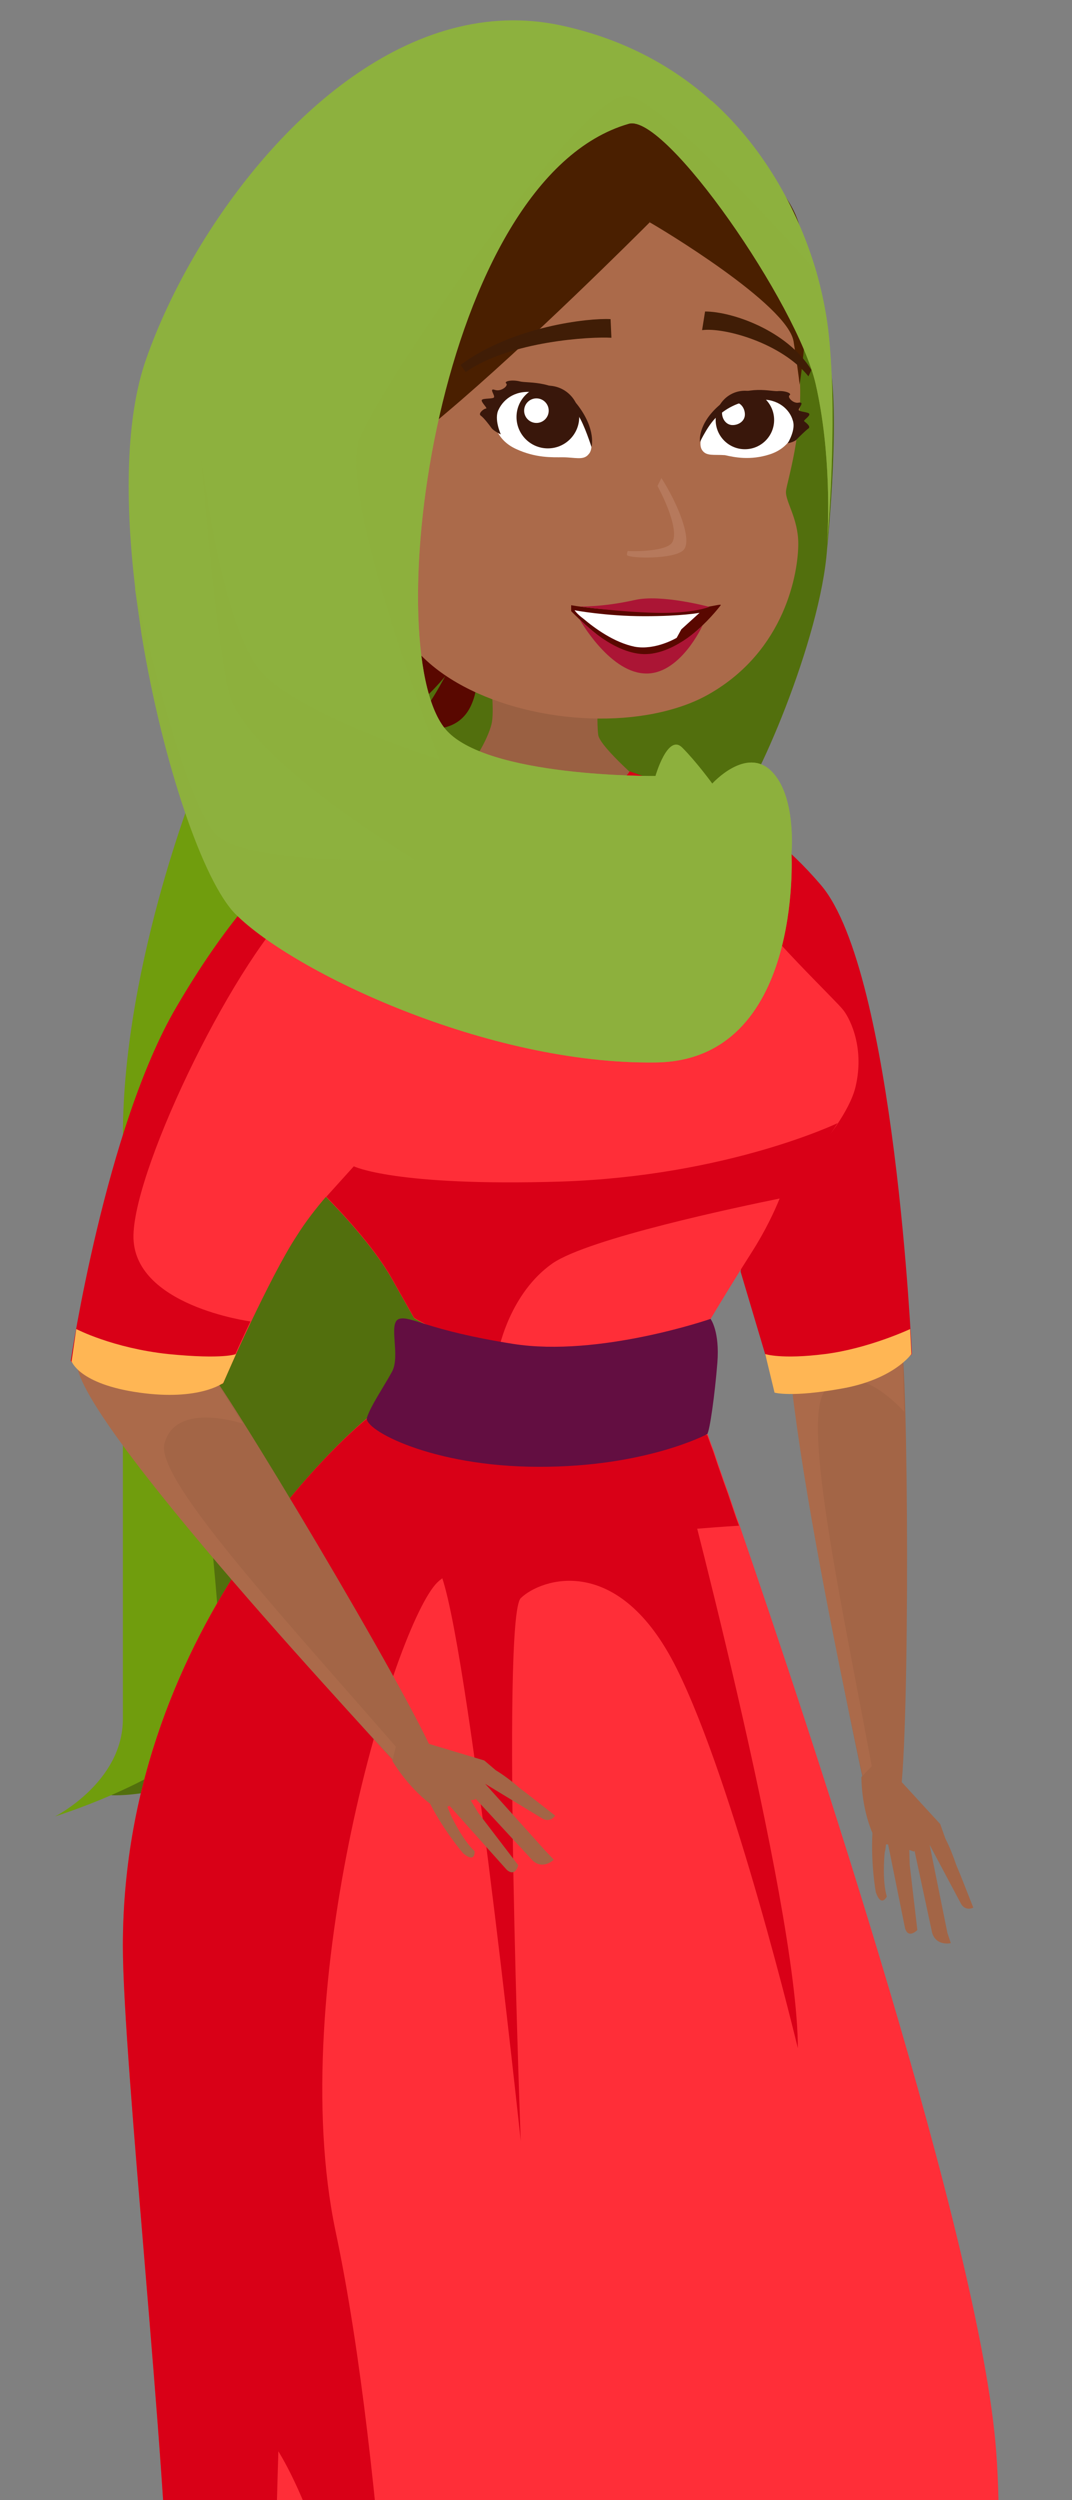 <?xml version="1.0" encoding="utf-8"?>
<!-- Generator: Adobe Illustrator 24.3.0, SVG Export Plug-In . SVG Version: 6.00 Build 0)  -->
<svg version="1.1" id="Layer_1" xmlns="http://www.w3.org/2000/svg" xmlns:xlink="http://www.w3.org/1999/xlink" x="0px" y="0px"
	 viewBox="0 0 253 589.9" style="enable-background:new 0 0 253 589.9;" xml:space="preserve">
<rect x="0" y="0" width="253" height="589.9" fill="#808080" stroke="none"/>
<style type="text/css">
	.st0{fill:#A36546;}
	.st1{fill:#AB6A4A;}
	.st2{fill:#526F0D;}
	.st3{fill:#709D0D;}
	.st4{fill:url(#SVGID_1_);}
	.st5{fill:url(#SVGID_2_);}
	.st6{fill:#E16736;}
	.st7{fill:#630E41;}
	.st8{fill:#FF2E38;}
	.st9{fill:#590800;}
	.st10{fill:#9A6042;}
	.st11{fill:#FFFFFF;}
	.st12{fill:#AB1535;}
	.st13{fill:#C4552D;}
	.st14{fill:#4A1F00;}
	.st15{fill:#D90017;}
	.st16{fill:#FFB654;}
	.st17{opacity:0.59;fill:#BE8469;}
	.st18{fill:#401D06;}
	.st19{fill:#39170B;}
	.st20{fill:#8DB13E;}
	.st21{opacity:0.59;fill:#8DB13E;}
</style>
<g>
	<g>
		<g>
			<path class="st0" d="M212.4,424.3c2.4-15.8,2-102.3,0.2-108.4c-1.9-6.2-15.7-22.8-24.3-14.1c-8.6,8.7,15.7,119.6,15.7,119.6
				L212.4,424.3z"/>
			<path class="st1" d="M195,327.8c5.3-5.4,12.9-0.6,18.4,5.3c-0.3-9.4-0.4-15.9-0.8-17.2c-1.8-6.4-16.8-24.2-25.2-15.7
				c-8.6,8.7,16.7,121,16.7,121l2.7,1.3C199.3,381.2,188.6,334.1,195,327.8z"/>
		</g>
		<g>
			<path class="st0" d="M223.6,456.1L223.6,456.1l-4.2-20.8l7.4,13.9c0.9,1.6,2.5,1.2,2.9,0.9l-3-7.6l-1-2.4l0,0
				c-0.8-2.3-1.6-4.4-2.6-6.3l0,0l-1.2-3.4l-13.4-14.6l0,0l-2.6,0.8l-2.6,2.7c0,0-0.1,6.9,2.6,13.2c-0.4,7.5,0.8,14,0.8,14
				c1.3,3.7,2.6,1,2.6,1c-1.1-3.6-0.6-9.4-0.5-10.4c0.2-0.7,0.2-1.2,0.3-1.9l0.5,0l4,19.8c0.8,2.6,2.9,0.4,2.9,0.4l-1.8-15.4
				l-0.1-3.5l1.1,0.4l0.1-0.2l0.1,0.3l4.1,19.1l0,0c1,3.2,4.4,2.4,4.4,2.4L223.6,456.1z"/>
		</g>
	</g>
	<path class="st2" d="M103.8,285.4c0,0,1,25.5-5,56.6c-6,31.1-19.1,49.4-35.8,66.1c-16.7,16.7-36.7,15.5-36.7,15.5
		s19.4-32.8,15.9-46.5c-3.6-13.7-7.7-73.9,0-91.7c7.7-17.8,44.5-28.9,44.5-28.9L103.8,285.4z"/>
	<path class="st2" d="M195.2,129.5c-1.5,21.3-17,57.2-22.7,62.9c-5.7,5.7-71.9-1.5-84.7-10.4c-12.7-8.8-15-46.6-16.7-55.7
		s45.7-106.9,70.9-103.2s49.4,48.7,53.1,59.7C198.9,93.9,195.2,129.5,195.2,129.5z"/>
	<path class="st3" d="M47.4,182c0,0-18.4,44.6-18.4,86c0,41.4,0,122.7,0,137.6c0,14.9-16,23-16,23s33.6-10.5,38.3-23.7
		c4.7-13.1-11.7-110.3-7.5-130.4c4.2-20.1,27.4-73.9,27.4-73.9L47.4,182z"/>
	
		<linearGradient id="SVGID_1_" gradientUnits="userSpaceOnUse" x1="1983.608" y1="792.343" x2="1934.799" y2="581.531" gradientTransform="matrix(1 0 0 1 -1752.922 0)">
		<stop  offset="0" style="stop-color:#FDA870"/>
		<stop  offset="1" style="stop-color:#FD7E3E"/>
	</linearGradient>
	<path class="st4" d="M231.4,792c-5,0.2-9.7,0-9.7,0s-8.9,2.6-16.2,0.1c-0.1,0-0.3-0.1-0.4-0.2c-0.5-0.2-1-0.5-1.5-0.8
		c0,0,0,0-0.1,0c-6.1-4.3-10.3-17.6-17.7-21.5c-5.3-2.8-10.8-5.8-14.1-8.3c0,0,0,0,0,0c-1.7-1.3-2.8-2.3-2.9-3.1
		c-0.4-2.2,12.5-24.9,12.7-29.3c0.1-2.4-7.1-27.6-13.1-53.8c0,0,0,0,0,0c-5.1-22.5-9.4-45.9-7.5-56.2c4.2-22.5,22.7-37.7,22.7-37.7
		s17,4.3,27.9,4c10.9-0.3,23.3-6.9,23.3-6.9s-2.7,9.3-6.6,23.2c-4.4,15.9-10.3,37.6-15.3,58.1c-9.3,38.4-17,67.5-15.8,70
		c1.2,2.4,13.2,21.2,18.8,32c5.5,10.7,6.9,13.5,9,15.4c2,1.8,11.5,3.4,13.5,6.9C240.7,787.2,236.5,791.8,231.4,792z"/>
	
		<linearGradient id="SVGID_2_" gradientUnits="userSpaceOnUse" x1="1901.359" y1="811.245" x2="1851.079" y2="594.084" gradientTransform="matrix(1 0 0 1 -1752.922 0)">
		<stop  offset="0" style="stop-color:#FDA870"/>
		<stop  offset="1" style="stop-color:#FD7E3E"/>
	</linearGradient>
	<path class="st5" d="M178.8,804.2c-5.7,0.6-7.9-1.4-7.9-1.4s-1.8,0.8-4.5,1.5c-2.6,0.7-4.5-0.6-4.5-0.6s-0.9,1.4-3.6,2.1
		c-2.7,0.7-5.6-1.7-5.6-1.7s-2.7,1.1-5.4,0.7c-2.6-0.4-4.7-2.2-4.7-2.2s-0.7,0.5-3.8-1.1c-0.5-0.3-1.1-0.8-1.6-1.4h0
		c-2.9-3.4-6.5-11.1-9-13.5c-3-2.8-14.8-11.6-14.2-15.1c0.6-3.4,2.2-10.7,2.2-12.9c0-2.2-4.5-5.5-2.3-8.7c2.3-3.2-0.6-8.1-0.6-8.1
		S70,673.8,69.2,650.5c-0.8-23.3,10.1-46.1,10.1-49.1c0-3,0-3,0-3s23.9,2.8,47.7-2.4c0,0,0.2,7.3,0.4,18.3
		c0.2,14.2,0.3,34.7-0.4,54.1c-1.2,34.4,1.6,67.8,4.1,74.4c2.4,6.7,19.7,18.5,26.1,25.8c6.4,7.3,13.8,17.5,15.6,19.1
		c1.8,1.6,12.1,2.2,14,5.4C188.5,796.5,184.5,803.6,178.8,804.2z"/>
	<path class="st6" d="M137.2,800L137.2,800c-2.9-3.4-6.5-11.1-9-13.5c-3-2.8-14.8-11.6-14.2-15.1c0.6-3.4,2.2-10.7,2.2-12.9
		c0-2.2-4.5-5.5-2.3-8.7c2.3-3.2-0.6-8.1-0.6-8.1S70,673.8,69.2,650.5c-0.8-23.3,10.1-46.1,10.1-49.1c0-3,0-3,0-3s23.9,2.8,47.7-2.4
		c0,0,0.2,7.3,0.4,18.3l-0.3,1.6c0,0-17.5,13.7-28,30.7c-10.5,16.9,16.6,91.4,20.2,97c3.6,5.7-0.4,8.3-0.4,9.8
		c0,1.5,3.6,17.1,4.6,19.9c0.9,2.8,7.4,6,10.2,9.1C136.5,785.5,137.2,800,137.2,800z"/>
	<path class="st6" d="M169.5,803.3c0,0,3.3-2.9,1.8-6c-1.5-3-4.4-4.1-4.4-4.1s6.4,2,8.8,5.1c2.4,3,0,6,0,6L169.5,803.3z"/>
	<path class="st6" d="M159.2,805.5c0,0,1.6-2.3,1.4-4.2c-0.1-1.9-1.4-3.4-1.4-3.4s3.1,2.8,3.4,4.6
		C163,804.1,159.2,805.5,159.2,805.5z"/>
	<path class="st6" d="M151.1,804.2c0,0,1.1-0.4,0-3.3c-1.1-2.9-1.1-2.9-1.1-2.9s3.8,3.3,4.3,4.9c0.5,1.5,0,2.2,0,2.2L151.1,804.2z"
		/>
	<path class="st6" d="M141.9,802.6c0,0,1.1,0,1.3-1.8c0.2-1.7-0.6-4.7-0.6-4.7s2.4,4.1,2.4,5.6c0,1.5,0,2.3,0,2.3L141.9,802.6z"/>
	<path class="st6" d="M232.8,791.8c0,0,5.4-2.8,3.9-6.8c-1.5-4-7.3-6.3-7.3-6.3s10.3,3.2,11.3,7.5
		C241.5,790.5,232.8,791.8,232.8,791.8z"/>
	<path class="st6" d="M194.2,768.2c4.2,4.2,7.5,21.5,9.4,22.9c-6.1-4.3-10.3-17.6-17.7-21.5c-5.3-2.8-10.8-5.8-14.1-8.3
		C172.6,761.4,190,764,194.2,768.2z"/>
	<path class="st6" d="M205.1,791.9c-0.5-0.2-1-0.5-1.5-0.8C204.1,791.4,204.6,791.7,205.1,791.9z"/>
	<path class="st7" d="M225.1,776.9c0,0-12.7,0.8-23.3-3.3c-10.6-4.1-33.2-21.7-33.2-21.7s23.9,35.7,34.9,41.3
		c11,5.6,38.3,2.2,39.5-4.5C244.2,781.9,225.1,776.9,225.1,776.9z"/>
	<path class="st7" d="M166.9,780.6c0,0-10.7,3.5-21.9,2.7c-11.3-0.8-21.5-9.9-21.5-9.9l-16,4.7c0,0,20.7,16.6,31.3,23.3
		c10.6,6.6,43,8.3,50.5,2.6C203.5,793.2,166.9,780.6,166.9,780.6z"/>
	<path class="st8" d="M29,459.2c0,27,10.7,126,10.7,158.5c0,30.7,6.4,152.4,7.1,166.3c0.1,0.8,0.1,1.3,0.1,1.3s1.7-0.2,4.7-0.6
		c17.5-2.2,78.9-10.1,82.2-13.4c3.9-3.9-6.1-10,8.2-10c14.3,0,22.2,12.1,41.4,12.1c18.5,0,37.2-9.7,38.5-10.4h0l0.1,0
		c0,0-6.2-14.8-6.2-24.6c0-9.8,24-97.6,19.3-160.1c-3.7-49.2-43.7-169.4-60.6-218.5l-0.7-1.9l-1.9-5.6l-0.9-2.5l-0.8-2.3l-0.7-2
		l-0.6-1.8l-0.5-1.5l-0.5-1.3l-0.9-2.5l-80.3-3.8C86.6,334.5,29,381.6,29,459.2z"/>
	<path class="st9" d="M107.8,154.3c0,0-5,10.2-7.9,13.5c-2.9,3.2-10.8,1-10.8,1s17.1,8.7,22.1-2.4c2.8-6.2,0-10.5,0-10.5
		L107.8,154.3z"/>
	<path class="st9" d="M59.2,141.2c0,0,0,15.2,5.7,22.5c5.6,7.3,17.2,7.3,25.9,6.1c8.7-1.2,17.1-14,17.1-14l-14-26l-21.6,7.5
		L59.2,141.2z"/>
	<path class="st10" d="M152.6,185.7c0,0-8.9,6.7-22.6,6.7c-13.7,0-24.9-7.7-24.9-7.7s1.1-0.6,2.7-1.5c4.4-2.5,7.9-10.3,8.3-12.8
		c0.6-3.4-0.5-12.6-0.5-12.6l20.4,4.6l5.2,0.6c0,0,0,0.1,0,0.2c-0.1,1.3-0.4,7.5,0,10.3C141.8,176.5,152.6,185.7,152.6,185.7z"/>
	<path class="st1" d="M185.5,115.9c-0.2,2.4,2.9,6.4,2.9,12.4c0,6.7-3,25.2-21.1,35.5c-2.8,1.6-5.9,2.8-9.2,3.7
		c-18.5,5.1-44.1,0.5-57.3-11.5c-15.8-14.3-28.6-48.3-28.6-48.3s17.6-3.5,39.3-20c21.7-16.5,41.8-35.4,41.8-35.4s27.5,8.3,33.2,25
		c1.2,3.6,1.9,7.3,2.2,11C189.7,101.8,185.6,114.1,185.5,115.9z"/>
	<g>
		<path class="st9" d="M134.8,142.8c0,0,7.2,1.4,19.5,1.4c11.2,0,16.1-2,15.8-1.4c0,0-8.7,11.7-18.2,12.2
			c-6.5,0.4-17.1-10.8-17.1-10.8V142.8z"/>
		<path class="st11" d="M165.1,144.6c0,0-4.2,0.8-13,0.8c-9.1,0-16.5-1.4-16.5-1.4s0.6,0.9,2.1,2c2.6,2.2,7.2,5.6,12.1,6.6
			c4.9,0.9,9.9-2.1,9.9-2.1l1.1-2L165.1,144.6z"/>
		<path class="st12" d="M136.7,143.1c0,0,5.4,0.2,13-1.5c6.3-1.5,17.7,1.6,17.7,1.6s-3.8,1.6-12.6,1.4
			C146,144.4,136.7,143.1,136.7,143.1z"/>
		<path class="st12" d="M136.7,146c0,0,6.9,12.4,15.3,12.9c8.4,0.6,13.8-11.3,13.8-11.3s-7.3,7.4-14.6,6.7
			C143.7,153.6,136.7,146,136.7,146z"/>
	</g>
	<path class="st6" d="M79.1,121.1c0,0-22.8-14.3-33-6.6c-10.2,7.6,15.1,37.6,32.7,30.4c12.1-4.9,8.5-13.8,8.5-13.8L79.1,121.1z"/>
	<path class="st13" d="M79.3,131.1c0,0-9.1-6.8-18.7-8.4c-9.6-1.6-10.3-1.1-10.3-1.1s8,3.5,14.5,8.1
		C71.3,134.4,79.3,131.1,79.3,131.1z"/>
	<path class="st13" d="M73.9,129.8c0,0,1.8,8.1-1.7,9.9c-3.6,1.8-9.8,0-9.8,0s6.6,0.9,6.9-3.4c0.3-4.4-2.1-7.1-2.1-7.1L73.9,129.8z"
		/>
	<path class="st14" d="M188.7,90.8c0,0,0-1.1-1.4-10.2c-1.4-8.8-31.9-27-33.9-28.1c-0.1,0-0.1,0-0.1,0s0,0,0-0.1l-11.2-29.3
		c0,0,2.8-0.8,9.6,0c4.7,0.6,19.2,7.7,28.8,17.4c4.1,4.2,7.3,8.8,8.4,13.6C192.2,69.8,188.7,90.8,188.7,90.8z"/>
	<path class="st14" d="M153.3,52.5c0,0,0,0-0.2,0.2c-2.4,2.4-28.5,28.5-48,44.9c-20.5,17.2-26,23.6-26,23.6l-16.7-7.5
		c0,0-14-29.6-12-42.6c0-0.2,0.1-0.4,0.1-0.6c1.4-8.5,5.6-19.1,12.2-28.2c3.3-4.7,7.3-9,11.7-12.5c19.4-15.2,53.4-10.5,63.5-9.1
		c1.5,0.2,2.9,1.1,4.2,2.4C149.2,30.3,153,50.9,153.3,52.5C153.3,52.5,153.3,52.5,153.3,52.5z"/>
	<path class="st15" d="M215.2,319.5c0,0-4.2,5-15.9,6.8c-11.7,1.8-16.7,0-16.7,0l-7.8-26.2c0,0,0-0.3,0.1-0.8
		c1.2-7.5,9.9-61.8,5.4-76.1c-1.2-3.6-3-7.6-5.2-11.6c-0.3-0.5-0.6-1-0.9-1.6c-1.5-2.7-3.2-5.3-4.8-7.8
		c-5.9-9.1-11.7-16.3-11.7-16.3s1.7,0.2,4.4,1c1.3,0.4,2.7,0.9,4.4,1.6h0c4.2,1.7,9.6,4.4,15.4,8.9c3.9,3,7.9,6.8,11.9,11.5
		C211.2,229.5,215.2,319.5,215.2,319.5z"/>
	<path class="st8" d="M201.9,256.5c-0.7,2.9-2.5,6.1-4.5,9.1c-5,7.3-12.1,13.7-12.1,13.7s-0.4,1.3-1.3,3.5c-1.2,3-3.4,7.7-6.6,12.7
		c-0.8,1.3-1.6,2.5-2.4,3.8c-4.5,7.2-8.3,13.6-8.3,13.6s-14.2,7.1-35.2,6.7c-5-0.1-9.6-0.7-13.7-1.4c-5.4-1-9.8-2.5-13.1-3.8l-0.1,0
		c-4.5-1.8-6.9-3.4-6.9-3.4s0,0-5.2-9.2c-4.3-7.7-12.8-16.6-15.5-19.3c-0.5-0.5-0.8-0.8-0.8-0.8s1.5-47.5,5.1-73.2
		c0.2-1.5,0.4-2.8,0.7-4.2c1.1-6.2,2.3-10.6,3.7-11.6c0,0,0,0,0,0c6.9-4.5,22.9-9.8,22.9-9.8s2.2,1.4,6.2,2.8c4.1,1.5,10.1,3,17.4,3
		c13.1,0,16.4-6.4,16.4-6.4l13.8,4.9l4.4,1.6h0c0,0,1.7,6.4,4,13c1.1,3,2.3,5.9,3.6,8.4c0.3,0.6,0.6,1.1,0.9,1.6
		c4.5,7.6,22.4,24.7,23.6,26.4C200,239.4,204.3,246.5,201.9,256.5z"/>
	<path class="st15" d="M182.1,197.3c-3.5,0.9-7.4,2.2-11.3,4.2c-0.4,0.2-0.8,0.4-1.2,0.6c-2,1-4,2.2-5.9,3.6
		c-15.1,10.5-41.5,16.2-65.1,9.7c-2.6-0.7-5-1.5-7.3-2.4c-3.8-1.5-7.1-3.1-9.9-4.7c-4.5-2.6-7.8-5.3-10.1-7.6
		c8.4-6.9,13.9-8.1,14.5-8.2c0,0,0,0,0,0c6.9-4.5,22.9-9.8,22.9-9.8s9.2,5.7,23.5,5.7c13.1,0,16.4-6.4,16.4-6.4l13.8,4.9
		c1.3,0.4,2.7,0.9,4.4,1.6h0C170.9,190.1,176.3,192.9,182.1,197.3z"/>
	<path class="st15" d="M197.7,265l-0.4,0.6l-10.8,16.7c0,0-0.9,0.2-2.5,0.5c-9.8,2-45,9.4-53.6,15.3c-10,7-12.6,20-12.6,20
		l-13.1-3.8l-0.1,0c-4.5-1.8-6.9-3.4-6.9-3.4s0,0-5.2-9.2c-4.3-7.7-12.8-16.6-15.5-19.3l6.5-7.2c0,0,9.6,4.8,48.9,3.6
		C171.7,277.5,197.7,265,197.7,265z"/>
	<path class="st16" d="M180.6,319.5c0,0,3.8,1.3,14.1,0c10.3-1.3,20.1-5.9,20.1-5.9l0.3,5.9c0,0-4.1,5.9-16.2,8.1
		c-12.1,2.2-16.1,1-16.1,1L180.6,319.5z"/>
	<path class="st15" d="M29,459.2c0,27,10.7,126,10.7,158.5c0,30.7,6.4,152.4,7.1,166.3l4.7,0.7c17.5-2.2,78.9-10.1,82.2-13.4
		c3.9-3.9-6.1-10,8.2-10c14.3,0,22.2,12.1,41.4,12.1c18.5,0,37.2-9.7,38.5-10.4c-1.6,0.3-28,5.2-36,6.6
		c-8.3,1.4-35.2-11.9-40.9-17.6c-5.7-5.7-25.5-154.5-25.5-154.5l12.9,163.9c0,0-2.5,7.8-11.1,7.8c-8.6,0-44-10.4-52.1-31.4
		c-8-21-3.4-159.4-3.4-159.4c16.4,26.9,28.8,98.5,28.8,98.5s-3.1-92.8-15.3-150.4c-12.1-57.6,14-143.2,24-153.1
		c9.9-9.9,71.2-13.4,71.2-13.4l-0.7-1.9l-1.9-5.6l-0.9-2.5l-0.8-2.3l-0.7-2l-0.6-1.8l-0.5-1.5l-0.5-1.3l-0.9-2.5l-80.3-3.8
		C86.6,334.5,29,381.6,29,459.2z"/>
	<path class="st7" d="M166.9,338.4c0.6-0.7,1.8-9.3,2.4-16.8c0.6-7.5-1.6-10.4-1.6-10.4s-26.3,9.1-46.6,5.9
		c-20.3-3.2-24.1-6.7-26.9-5.9c-2.7,0.9,0.4,8.7-1.7,12.5c-2.1,3.8-5,8-5.9,10.8s15.3,11.6,40.5,11.6
		C152.3,346.2,166.9,338.4,166.9,338.4z"/>
	<path class="st15" d="M159.7,342c0,0,28.6,106.7,28.6,141.3c0,0-14.9-62.1-28.6-89.6c-13.7-27.6-32.1-21.2-36.8-16.6
		c-4.6,4.6,0,128.1,0,128.1s-13.7-129.4-19.8-135.5c-6.1-6.1-4.4-27.7-4.4-27.7S130.7,355.1,159.7,342z"/>
	<g>
		<path class="st17" d="M156.1,112.8c3.9,6.1,7.4,14.7,5.2,17c-2.2,2.2-12.5,2-13.3,1.2C147.3,130.2,156.1,112.8,156.1,112.8z"/>
		<path class="st1" d="M153.2,111.3c3.9,6.1,7.4,14.7,5.2,17c-2.2,2.2-12.5,2-13.3,1.2C144.3,128.7,153.2,111.3,153.2,111.3z"/>
		<g>
			<path class="st18" d="M190.8,88.8l0.7-1.5c-5.7-9.3-18.7-13.8-25.1-13.8l-0.7,4.4C170.9,77.2,184.4,80.9,190.8,88.8z"/>
		</g>
		<g>
			<path class="st18" d="M109.9,87.8c10.6-7.4,29.7-8.4,34.4-8.1l-0.2-4.4C138.9,75,121,77,108.7,86.1L109.9,87.8z"/>
		</g>
		<g>
			<path class="st11" d="M138.9,107.2c2.2-2.2-0.7-11.3-9.1-14.3c-8.1-2.9-12.8,2.2-13.3,4.4c-0.2,2.2,0.5,6.4,5.2,8.6
				c4.7,2.2,8.6,2,11.1,2C135.7,107.9,137.7,108.7,138.9,107.2z"/>
			<circle class="st19" cx="129.3" cy="98.4" r="7.4"/>
			<circle class="st11" cx="126.6" cy="96.9" r="2.9"/>
			<path class="st19" d="M139.6,105.5c0,0,1.2-4.2-3.4-10.1c-4.9-5.9-11.5-4.9-13.5-5.4c-2-0.5-3.9,0-3.2,0.5c0.5,0.5-1.2,2-2.7,1.5
				c-1.5-0.5,0,1.2-0.2,1.7c0,0.5-2.7,0.2-2.9,0.7c-0.2,0.5,1.5,2,1,2c-0.5,0-2,1.2-1.2,1.7c0.7,0.5,2,2.2,2.5,2.9
				c0.5,0.7,2.2,1.5,2.2,1.5s-1.7-3.7-0.5-5.9c1.2-2.5,4.2-4.9,9.1-3.9c4.7,0.7,7.6,3.2,9.6,5.2
				C137.9,100.1,139.6,105.5,139.6,105.5z"/>
		</g>
		<g>
			<path class="st11" d="M165.7,106.2c-1.7-2.5,2.2-10.6,10.3-12.3c8.1-1.7,11.8,3.9,11.8,5.9c0,2.2-1.5,5.9-6.1,7.4
				s-8.4,0.7-10.6,0.2C168.4,107.2,166.7,107.7,165.7,106.2z"/>
			<circle class="st19" cx="175.8" cy="99.1" r="6.9"/>
			<path class="st11" d="M170.4,97.4c0,1.5,1,2.9,2.5,2.9c1.5,0,2.9-1,2.9-2.5s-1-2.9-2.5-2.9C171.8,94.9,170.4,95.9,170.4,97.4z"/>
			<path class="st19" d="M165.2,104.3c0,0-0.7-4.2,4.7-8.8c5.4-4.9,11.5-3.2,13.5-3.2c1.7-0.2,3.7,0.5,2.9,1c-0.5,0.5,1,2,2.2,1.7
				c1.5-0.2,0,1.2,0,1.7c0,0.5,2.5,0.5,2.5,1c0.2,0.5-1.5,1.5-1.2,1.7c0.2,0.2,1.7,1.2,1,1.7c-0.7,0.5-2.2,2-2.7,2.5
				c-0.5,0.7-2.2,1-2.2,1s2-3.2,1.2-5.4c-0.7-2.5-3.4-5.2-7.9-4.9c-4.7,0.2-7.6,2-9.6,3.7C167.4,99.6,165.2,104.3,165.2,104.3z"/>
		</g>
	</g>
	<g>
		<g>
			<path class="st0" d="M102.8,415c-5.9-14.9-50.3-89.1-54.9-93.5c-4.8-4.3-25.1-11.7-28.1,0.2c-3,11.9,74.3,95.1,74.3,95.1
				L102.8,415z"/>
			<path class="st1" d="M38.8,340.7c1.8-7.3,10.7-7.1,18.5-4.8c-5-8-8.5-13.5-9.4-14.4c-4.8-4.6-26.7-12.3-29.7-0.7
				c-3,11.9,75.9,95.8,75.9,95.8l3-0.2C69.7,384.6,36.6,349.4,38.8,340.7z"/>
		</g>
		<g>
			<path class="st0" d="M128.7,436.7L128.7,436.7l-14.2-15.8l13.5,8.2c1.6,0.9,2.7-0.2,3-0.7l-6.4-5l-2.1-1.6l0,0
				c-1.8-1.6-3.7-3-5.5-4.1l0,0l-2.7-2.3l-19-5.7l0,0l-1.8,2.1l-0.9,3.7c0,0,3.4,5.9,8.9,10.1c3.4,6.6,7.8,11.7,7.8,11.7
				c3,2.5,2.7-0.5,2.7-0.5c-2.7-2.5-5.3-7.8-5.7-8.7c-0.2-0.7-0.5-1.1-0.7-1.8l0.5-0.2l13.5,15.1c2.1,1.8,2.7-1.1,2.7-1.1l-9.4-12.3
				l-1.8-3l1.1-0.2v-0.2l0.2,0.2l13.3,14.4l0,0c2.5,2.3,5-0.2,5-0.2L128.7,436.7z"/>
		</g>
	</g>
	<path class="st8" d="M87.4,271.2c0,0-5,4.7-10.4,11.1c-2.4,2.8-4.9,6-6.9,9.2c-3.3,5-7.4,13.2-10.9,20.5
		c-3.7,7.8-6.6,14.5-6.6,14.5c-24.1,4.6-35.8-5.2-35.8-5.2s8.2-55.1,25-83.6c11.4-19.5,21.7-30.7,29.5-36.9
		c8.4-6.9,13.9-8.1,14.5-8.2c0,0,0,0,0,0s1.2,2.8,2.6,7.6c1,3.4,2.1,7.8,2.9,12.9c0.6,3.7,1.1,7.9,1.2,12.3
		C93.3,244.3,87.4,271.2,87.4,271.2z"/>
	<path class="st15" d="M114.8,185.8c0,0-13.3,6.2-26.5,14.2c-2.1,1.3-4.3,2.6-6.4,4c-3.9,2.6-7.6,5.3-10.8,8
		c-15,13-39.2,62.7-39.6,79.4c-0.4,16.7,27.6,20.4,27.6,20.4c-3.7,7.8-6.6,14.5-6.6,14.5c-24.1,4.6-35.8-5.2-35.8-5.2
		s8.2-55.1,25-83.6c11.4-19.5,21.7-30.7,29.5-36.9c8.4-6.9,13.9-8.1,14.5-8.2c0,0,0,0,0,0c6.9-4.5,22.9-9.8,22.9-9.8
		s2.2,1.4,6.2,2.8L114.8,185.8z"/>
	<path class="st20" d="M31.9,138.7l0,0.1l0,0.2l1.5,10.6l0.1,0.6c4.9,29.8,14.5,57.9,22.1,65.5c13.7,13.7,59.5,35.5,99.1,35
		c34.9-0.4,32.1-49.4,32.1-49.4s1.2-13.4-4.7-19.3c-6-6-14,2.9-14,2.9s-3.7-5.1-7.1-8.5s-6.3,6.7-6.3,6.7s-40.3,0.4-49.7-11.2
		c-16-19.9-1.8-129.7,43.4-142.7c8.7-2.5,39.8,42.6,44.1,61.4c3.7,16.2,3,33.3,2.7,37.7c0.5-5.6,2.5-32,0.2-51
		c-0.5-3.9-1.4-8.5-2.8-13.4c-3.8-12.9-11.4-28.2-24.6-40.1c0,0,0,0-0.1,0C159,15.8,147.3,9.2,132.4,6C97.1-1.6,65,28.2,46.5,59.3v0
		c-5.1,8.6-9.2,17.4-12,25.4C29.6,98.6,29.5,118.5,31.9,138.7z"/>
	<path class="st21" d="M31.9,138.8l0,0.2l1.5,10.6l0.1,0.6c4.9,29.8,14.5,57.9,22.1,65.5c13.7,13.7,59.5,35.5,99.1,35
		c34.9-0.4,32.1-49.4,32.1-49.4s1.2-13.4-4.7-19.3c-6-6-14,2.9-14,2.9s-3.7-5.1-7.1-8.5s-6.3,6.7-6.3,6.7s-40.3,0.4-49.7-11.2
		c-16-19.9-1.8-129.7,43.4-142.7c8.7-2.5,39.8,42.6,44.1,61.4c3.7,16.2,3,33.3,2.7,37.7c0.5-5.6,2.5-32,0.2-51
		c-0.5-3.9-1.4-8.5-2.8-13.4c-13.5-15-36.8-39.8-44.2-41.3c-10.7-2.1-58.1,67.4-63.5,80.8c-5.5,13.4,18.8,75.8,18.8,75.8
		s-31-9.7-41.4-20c-9.9-9.9-14.6-49.7-15-53.4c0.3,3.6,3.3,42.2,6.6,57.2c3.5,15.8,44.1,39.9,44.1,39.9s-38.5,1.5-46.7-5.7
		C43.4,190.2,32.6,141.9,31.9,138.8z"/>
	<path class="st16" d="M18,313.6c0,0,8.6,4.5,21.7,5.9c13.1,1.3,16,0,16,0l-3,6.8c0,0-5.6,4.3-19.8,2.3c-14.3-2-16-7.4-16-7.4
		L18,313.6z"/>
</g>
</svg>
